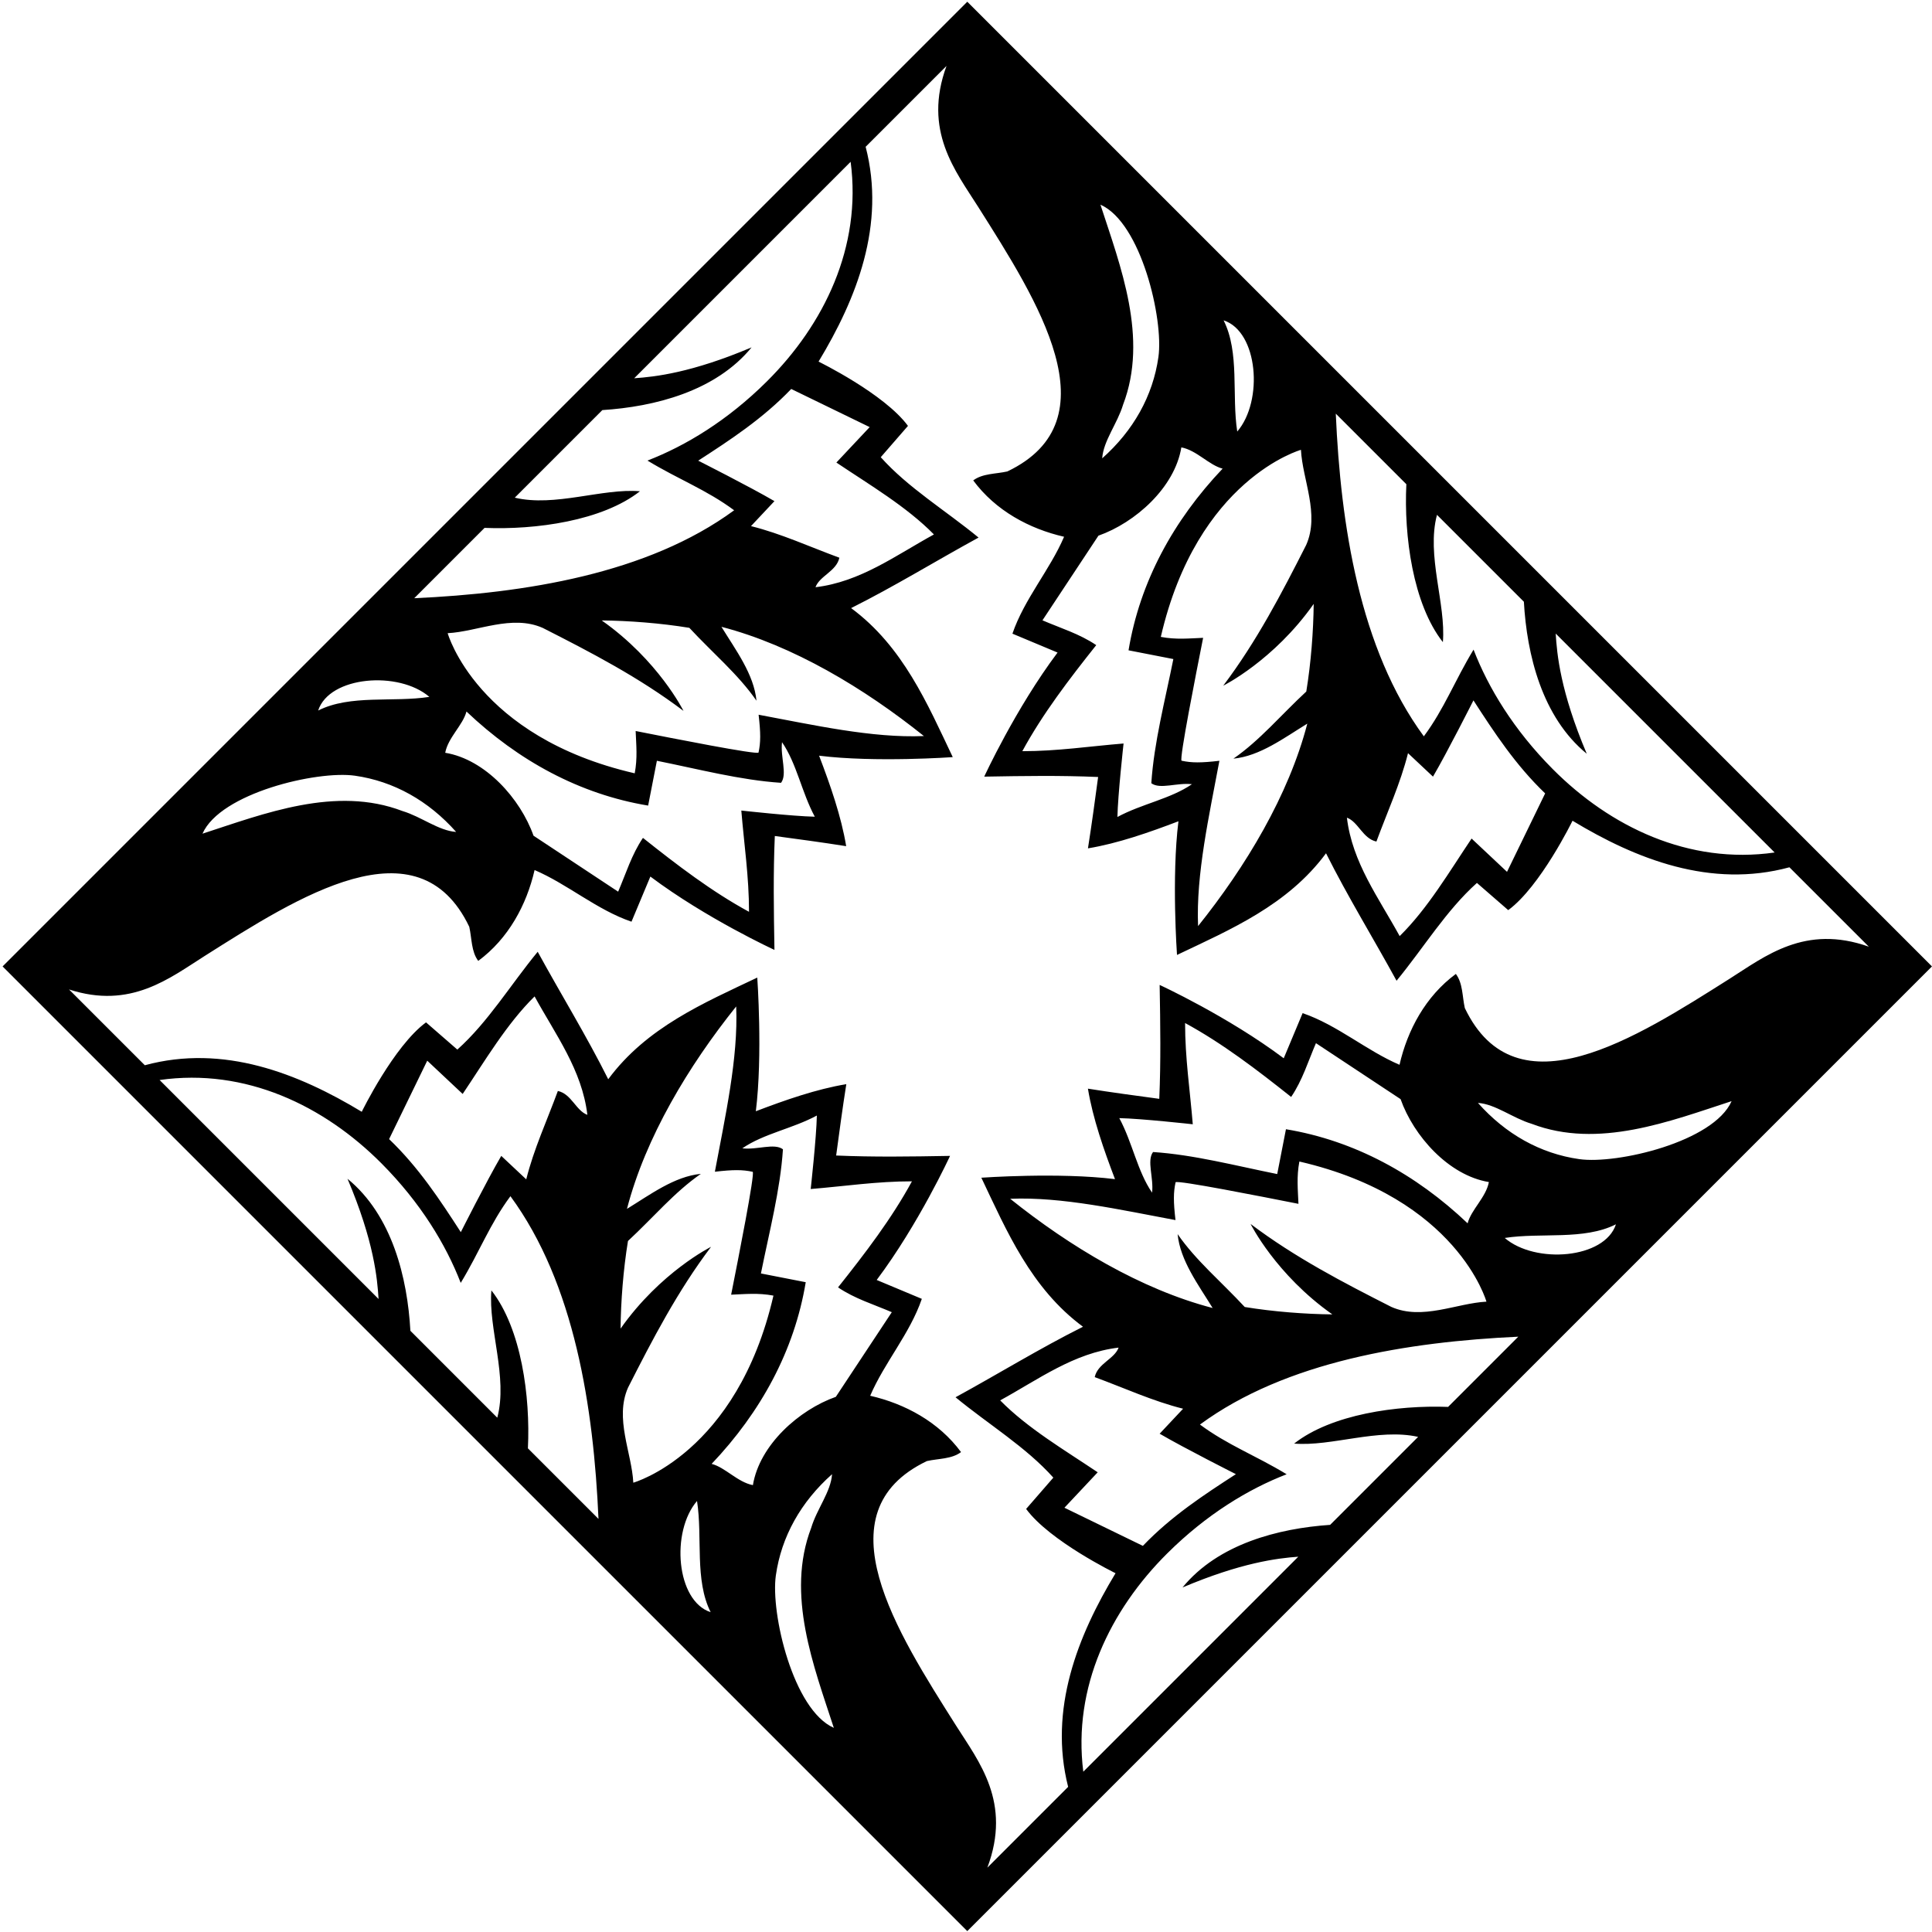 <?xml version="1.0" encoding="UTF-8"?>
<svg xmlns="http://www.w3.org/2000/svg" xmlns:xlink="http://www.w3.org/1999/xlink" width="564pt" height="564pt" viewBox="0 0 564 564" version="1.1">
<g id="surface1">
<path style=" stroke:none;fill-rule:nonzero;fill:rgb(0%,0%,0%);fill-opacity:1;" d="M 282.375 0.508 L 0.758 282.125 L 282.375 563.742 L 563.992 282.125 Z M 410.551 141.355 C 409.816 156.375 412.438 176.285 421.211 187.457 C 422.152 176.285 416.34 162.125 419.492 150.297 L 444.859 175.664 C 445.719 191.039 450.137 209.344 463.215 220.039 C 455.484 201.781 454.516 190.941 454.148 184.953 L 518.062 248.867 C 492.98 252.449 470.039 241.367 453.277 224.508 C 441.875 213.039 434.465 200.789 430.168 189.645 C 424.645 198.746 421.656 206.863 415.656 214.953 C 396.914 189.449 391.367 153.234 389.949 120.754 Z M 451.07 231.613 L 439.938 254.512 L 429.594 244.797 C 423.148 254.383 416.742 265.281 408.598 273.27 C 402.488 262.105 394.758 251.816 393.195 238.699 C 396.523 239.91 397.828 244.809 401.809 245.672 C 404.992 237.012 408.844 228.66 411.035 219.871 L 418.328 226.719 C 422.547 219.508 430.137 204.457 430.137 204.457 C 436.191 213.812 442.414 223.328 451.07 231.613 Z M 381.312 159.086 C 374.184 173.133 366.891 187.188 357.094 200.168 C 357.094 200.168 371.867 192.824 383.5 176.297 C 383.418 184.199 382.723 193.438 381.34 201.875 C 373.984 208.688 367.797 216.125 360.066 221.469 C 367.777 220.734 374.852 215.41 381.637 211.246 C 376.203 232.156 363.688 252.957 349.75 270.348 C 349.109 255.227 353.016 237.984 355.973 222.094 C 350.594 222.715 347.902 222.715 344.93 222.07 C 344.227 221.555 349.094 196.961 351.223 186.199 C 347.094 186.363 343.34 186.773 338.871 185.926 C 349.52 139.777 379.781 131.316 379.781 131.316 C 380.223 140.027 385.309 150.07 381.312 159.086 Z M 361.184 125.977 C 359.531 115.328 361.938 102.91 357.199 93.516 C 367.281 96.781 368.875 117.035 361.184 125.977 Z M 338.172 104.23 C 336.559 115.602 330.844 125.734 321.762 133.797 C 322.098 128.684 326.215 123.617 327.855 118.137 C 335.309 98.645 327.078 77.672 321.246 59.75 C 333.121 64.969 339.738 93.203 338.172 104.23 Z M 344.867 130.602 C 349.34 131.449 352.93 135.781 356.914 136.809 C 342.574 151.906 332.77 169.824 329.449 189.844 L 342.531 192.395 C 340.113 204.484 336.879 216.766 336.098 228.641 C 338.625 230.535 343.66 228.402 347.957 228.93 C 341.672 233.238 333.324 234.652 326.203 238.496 C 326.328 232.074 327.996 217.047 327.996 217.047 C 318.148 217.848 308.648 219.301 298.441 219.289 C 304.355 208.406 312.102 198.289 320.02 188.328 C 315.141 185.027 309.66 183.391 304.32 181.086 L 320.66 156.379 C 331.406 152.586 342.934 142.352 344.867 130.602 Z M 141.453 154.102 C 156.383 154.719 175.832 152.043 186.82 143.41 C 175.844 142.484 161.977 148.078 150.273 145.281 L 175.84 119.715 C 191.047 118.742 208.895 114.254 219.406 101.406 C 201.961 108.793 191.273 110.008 185.137 110.422 L 248.32 47.234 C 251.609 72.051 240.578 94.734 223.871 111.344 C 212.406 122.746 200.152 130.152 189.008 134.453 C 198.113 139.977 206.227 142.965 214.316 148.965 C 189.02 167.551 153.191 173.16 120.922 174.637 Z M 272.637 156.02 C 261.473 162.133 251.18 169.863 238.062 171.426 C 239.273 168.098 244.172 166.789 245.035 162.812 C 236.375 159.629 228.027 155.777 219.234 153.586 L 226.082 146.293 C 218.871 142.074 203.82 134.48 203.82 134.48 C 213.176 128.43 222.691 122.203 230.98 113.551 L 253.879 124.68 L 244.16 135.027 C 253.746 141.473 264.645 147.879 272.637 156.02 Z M 218.656 266.18 C 207.77 260.266 197.652 252.52 187.695 244.602 C 184.391 249.48 182.754 254.961 180.453 260.301 L 155.746 243.961 C 151.949 233.215 141.715 221.688 129.969 219.754 C 130.812 215.281 135.145 211.688 136.172 207.707 C 151.27 222.047 169.188 231.852 189.207 235.172 L 191.762 222.09 C 203.852 224.508 216.133 227.746 228.008 228.523 C 229.902 225.996 227.77 220.961 228.293 216.664 C 232.605 222.949 234.02 231.297 237.863 238.418 C 231.441 238.289 216.41 236.621 216.41 236.621 C 217.215 246.473 218.664 255.973 218.656 266.18 Z M 221.457 208.648 C 222.078 214.027 222.078 216.719 221.434 219.691 C 220.922 220.395 196.328 215.527 185.562 213.398 C 185.727 217.527 186.141 221.281 185.289 225.75 C 139.145 215.102 130.684 184.84 130.684 184.84 C 139.391 184.398 149.434 179.312 158.449 183.309 C 172.496 190.438 186.551 197.73 199.531 207.527 C 199.531 207.527 192.188 192.754 175.66 181.121 C 183.562 181.203 192.801 181.898 201.238 183.281 C 208.055 190.637 215.488 196.824 220.836 204.555 C 220.098 196.844 214.773 189.77 210.609 182.984 C 231.52 188.418 252.32 200.934 269.711 214.871 C 254.59 215.512 237.352 211.605 221.457 208.648 Z M 125.34 203.438 C 114.695 205.09 102.273 202.684 92.879 207.422 C 96.148 197.34 116.402 195.746 125.34 203.438 Z M 103.594 226.445 C 114.965 228.062 125.098 233.777 133.16 242.859 C 128.051 242.523 122.98 238.406 117.5 236.766 C 98.008 229.312 77.035 237.543 59.113 243.371 C 64.336 231.5 92.57 224.883 103.594 226.445 Z M 154.109 422.805 C 154.848 407.785 152.227 387.867 143.449 376.695 C 142.512 387.867 148.324 402.031 145.168 413.863 L 119.805 388.496 C 118.945 373.121 114.527 354.812 101.445 344.109 C 109.184 362.379 110.148 373.223 110.512 379.207 L 46.59 315.285 C 71.676 311.699 94.621 322.785 111.387 339.645 C 122.785 351.109 130.195 363.363 134.496 374.508 C 140.02 365.402 143.008 357.289 149.008 349.199 C 167.746 374.707 173.297 410.926 174.715 443.406 Z M 113.59 332.535 L 124.723 309.641 L 135.066 319.355 C 141.516 309.77 147.922 298.871 156.062 290.879 C 162.172 302.043 169.902 312.336 171.469 325.453 C 168.137 324.238 166.832 319.344 162.855 318.48 C 159.672 327.141 155.816 335.488 153.625 344.281 L 146.332 337.434 C 142.113 344.645 134.523 359.695 134.523 359.695 C 128.469 350.34 122.246 340.824 113.59 332.535 Z M 183.348 405.066 C 190.477 391.02 197.773 376.965 207.57 363.984 C 207.57 363.984 192.797 371.328 181.16 387.855 C 181.242 379.953 181.941 370.715 183.32 362.277 C 190.68 355.461 196.863 348.027 204.598 342.68 C 196.883 343.418 189.809 348.742 183.027 352.902 C 188.461 331.996 200.973 311.195 214.91 293.805 C 215.551 308.926 211.648 326.164 208.691 342.059 C 214.066 341.438 216.758 341.438 219.73 342.082 C 220.434 342.594 215.57 367.188 213.438 377.953 C 217.566 377.789 221.32 377.379 225.789 378.223 C 215.145 424.371 184.879 432.836 184.879 432.836 C 184.441 424.125 179.352 414.078 183.348 405.066 Z M 203.48 438.176 C 205.133 448.82 202.723 461.242 207.461 470.637 C 197.379 467.367 195.789 447.113 203.48 438.176 Z M 226.488 459.922 C 228.102 448.551 233.816 438.418 242.898 430.355 C 242.566 435.465 238.445 440.531 236.809 446.016 C 229.355 465.508 237.586 486.48 243.414 504.402 C 231.539 499.18 224.922 470.945 226.488 459.922 Z M 219.793 433.547 C 215.324 432.699 211.73 428.371 207.746 427.344 C 222.086 412.246 231.895 394.324 235.215 374.309 L 222.133 371.754 C 224.551 359.664 227.785 347.383 228.562 335.508 C 226.035 333.613 221 335.746 216.703 335.223 C 222.988 330.91 231.34 329.496 238.461 325.652 C 238.332 332.074 236.664 347.105 236.664 347.105 C 246.516 346.301 256.016 344.852 266.219 344.859 C 260.305 355.742 252.559 365.863 244.645 375.82 C 249.52 379.125 255.004 380.762 260.34 383.062 L 244 407.77 C 233.258 411.566 221.727 421.801 219.793 433.547 Z M 422.734 410.711 C 407.863 410.16 388.676 412.863 377.793 421.418 C 388.66 422.332 402.359 416.855 413.984 419.461 L 388.301 445.145 C 373.199 446.176 355.609 450.703 345.207 463.422 C 362.227 456.215 372.797 454.887 379.004 454.441 L 316.242 517.203 C 313.121 492.539 324.121 470.008 340.742 453.48 C 352.207 442.082 364.461 434.672 375.605 430.375 C 366.5 424.852 358.387 421.863 350.297 415.863 C 375.473 397.363 411.078 391.723 443.23 390.211 Z M 291.977 408.805 C 303.141 402.695 313.434 394.965 326.551 393.402 C 325.336 396.73 320.441 398.035 319.578 402.016 C 328.234 405.199 336.586 409.051 345.379 411.242 L 338.531 418.535 C 345.738 422.754 360.789 430.344 360.789 430.344 C 351.434 436.398 341.922 442.621 333.633 451.277 L 310.734 440.145 L 320.449 429.801 C 310.867 423.355 299.969 416.949 291.977 408.805 Z M 345.957 298.648 C 356.84 304.562 366.961 312.309 376.918 320.227 C 380.223 315.348 381.859 309.867 384.16 304.527 L 408.867 320.867 C 412.66 331.613 422.898 343.141 434.645 345.074 C 433.797 349.547 429.465 353.137 428.438 357.121 C 413.34 342.781 395.422 332.977 375.402 329.652 L 372.852 342.738 C 360.762 340.316 348.48 337.082 336.605 336.305 C 334.711 338.832 336.844 343.867 336.32 348.164 C 332.008 341.879 330.594 333.531 326.75 326.41 C 333.172 326.535 348.203 328.203 348.203 328.203 C 347.398 318.355 345.949 308.855 345.957 298.648 Z M 343.156 356.176 C 342.535 350.801 342.535 348.109 343.18 345.137 C 343.691 344.434 368.285 349.301 379.051 351.43 C 378.887 347.301 378.473 343.547 379.32 339.078 C 425.469 349.727 433.93 379.988 433.93 379.988 C 425.223 380.43 415.176 385.516 406.164 381.52 C 392.113 374.391 378.062 367.098 365.078 357.301 C 365.078 357.301 372.426 372.074 388.949 383.707 C 381.051 383.625 371.809 382.93 363.371 381.547 C 356.559 374.191 349.121 368.004 343.777 360.273 C 344.516 367.984 349.84 375.059 354 381.84 C 333.094 376.406 312.289 363.895 294.902 349.957 C 310.023 349.316 327.262 353.219 343.156 356.176 Z M 439.27 361.391 C 449.918 359.738 462.336 362.145 471.734 357.406 C 468.465 367.488 448.211 369.078 439.27 361.391 Z M 461.02 338.379 C 449.648 336.766 439.516 331.051 431.449 321.969 C 436.562 322.305 441.629 326.422 447.113 328.062 C 466.602 335.512 487.574 327.285 505.496 321.453 C 500.277 333.328 472.043 339.945 461.02 338.379 Z M 504.824 285.781 C 477.66 302.953 442.594 325.602 427.617 294.273 C 426.852 290.844 427.062 287.051 425 284.316 C 416.152 290.848 410.867 300.727 408.555 310.84 C 398.879 306.699 390.414 299.23 380.266 295.762 L 374.754 308.938 C 358.422 296.68 338.531 287.527 338.531 287.527 C 338.738 299.371 338.898 309.734 338.422 320.777 C 331.48 319.844 324.539 318.906 317.594 317.809 C 319.016 326.488 322.27 335.766 325.496 344.223 C 309.145 342.184 286.48 343.805 286.48 343.805 C 293.879 359.371 300.988 376.102 316.152 387.309 C 303.516 393.633 291.406 401.09 278.945 407.898 C 288.574 415.824 299.48 422.395 307.496 431.359 L 299.555 440.496 C 306.453 449.891 325.656 459.262 325.656 459.262 C 314.621 477.504 306.066 498.984 311.816 521.629 L 288.238 545.207 C 295.383 526.125 285.801 514.344 279.086 503.727 C 261.914 476.562 239.27 441.496 270.594 426.52 C 274.027 425.754 277.816 425.965 280.551 423.902 C 274.02 415.059 264.145 409.773 254.031 407.457 C 258.172 397.781 265.641 389.316 269.105 379.168 L 255.93 373.656 C 268.188 357.324 277.344 337.434 277.344 337.434 C 265.496 337.641 255.133 337.801 244.094 337.324 C 245.027 330.383 245.961 323.441 247.059 316.496 C 238.383 317.922 229.102 321.172 220.645 324.402 C 222.684 308.051 221.066 285.383 221.066 285.383 C 205.496 292.785 188.77 299.891 177.559 315.059 C 171.238 302.418 163.781 290.309 156.969 277.848 C 149.043 287.48 142.473 298.383 133.508 306.402 L 124.371 298.457 C 114.977 305.355 105.605 324.559 105.605 324.559 C 87.105 313.367 65.273 304.727 42.277 310.973 L 20.148 288.844 C 38.156 294.723 49.516 285.539 59.789 279.047 C 86.953 261.871 122.02 239.227 136.992 270.555 C 137.762 273.984 137.551 277.777 139.609 280.512 C 148.457 273.977 153.742 264.102 156.059 253.988 C 165.734 258.129 174.199 265.598 184.348 269.066 L 189.859 255.891 C 206.191 268.148 226.082 277.301 226.082 277.301 C 225.875 265.457 225.715 255.094 226.188 244.051 C 233.133 244.984 240.074 245.922 247.02 247.02 C 245.598 238.34 242.344 229.062 239.113 220.605 C 255.465 222.645 278.133 221.023 278.133 221.023 C 270.73 205.457 263.621 188.727 248.461 177.52 C 261.098 171.195 273.207 163.738 285.664 156.93 C 276.035 149.004 265.133 142.434 257.113 133.469 L 265.059 124.328 C 258.16 114.938 238.957 105.562 238.957 105.562 C 250.047 87.23 258.633 65.621 252.703 42.852 L 276.312 19.246 C 269.379 38.148 278.898 49.863 285.574 60.426 C 302.746 87.586 325.395 122.656 294.066 137.629 C 290.637 138.395 286.844 138.188 284.109 140.246 C 290.645 149.094 300.52 154.379 310.633 156.695 C 306.492 166.371 299.023 174.836 295.555 184.984 L 308.73 190.496 C 296.473 206.824 287.32 226.719 287.32 226.719 C 299.164 226.512 309.527 226.348 320.57 226.824 C 319.637 233.766 318.699 240.711 317.602 247.656 C 326.281 246.23 335.559 242.977 344.016 239.75 C 341.977 256.102 343.598 278.77 343.598 278.77 C 359.164 271.367 375.895 264.258 387.102 249.094 C 393.426 261.734 400.883 273.844 407.691 286.301 C 415.617 276.672 422.188 265.77 431.152 257.75 L 440.289 265.691 C 449.684 258.797 459.059 239.594 459.059 239.594 C 477.555 250.781 499.383 259.426 522.379 253.184 L 545.559 276.363 C 526.918 269.742 515.301 279.156 504.824 285.781 "/>
</g>
</svg>
